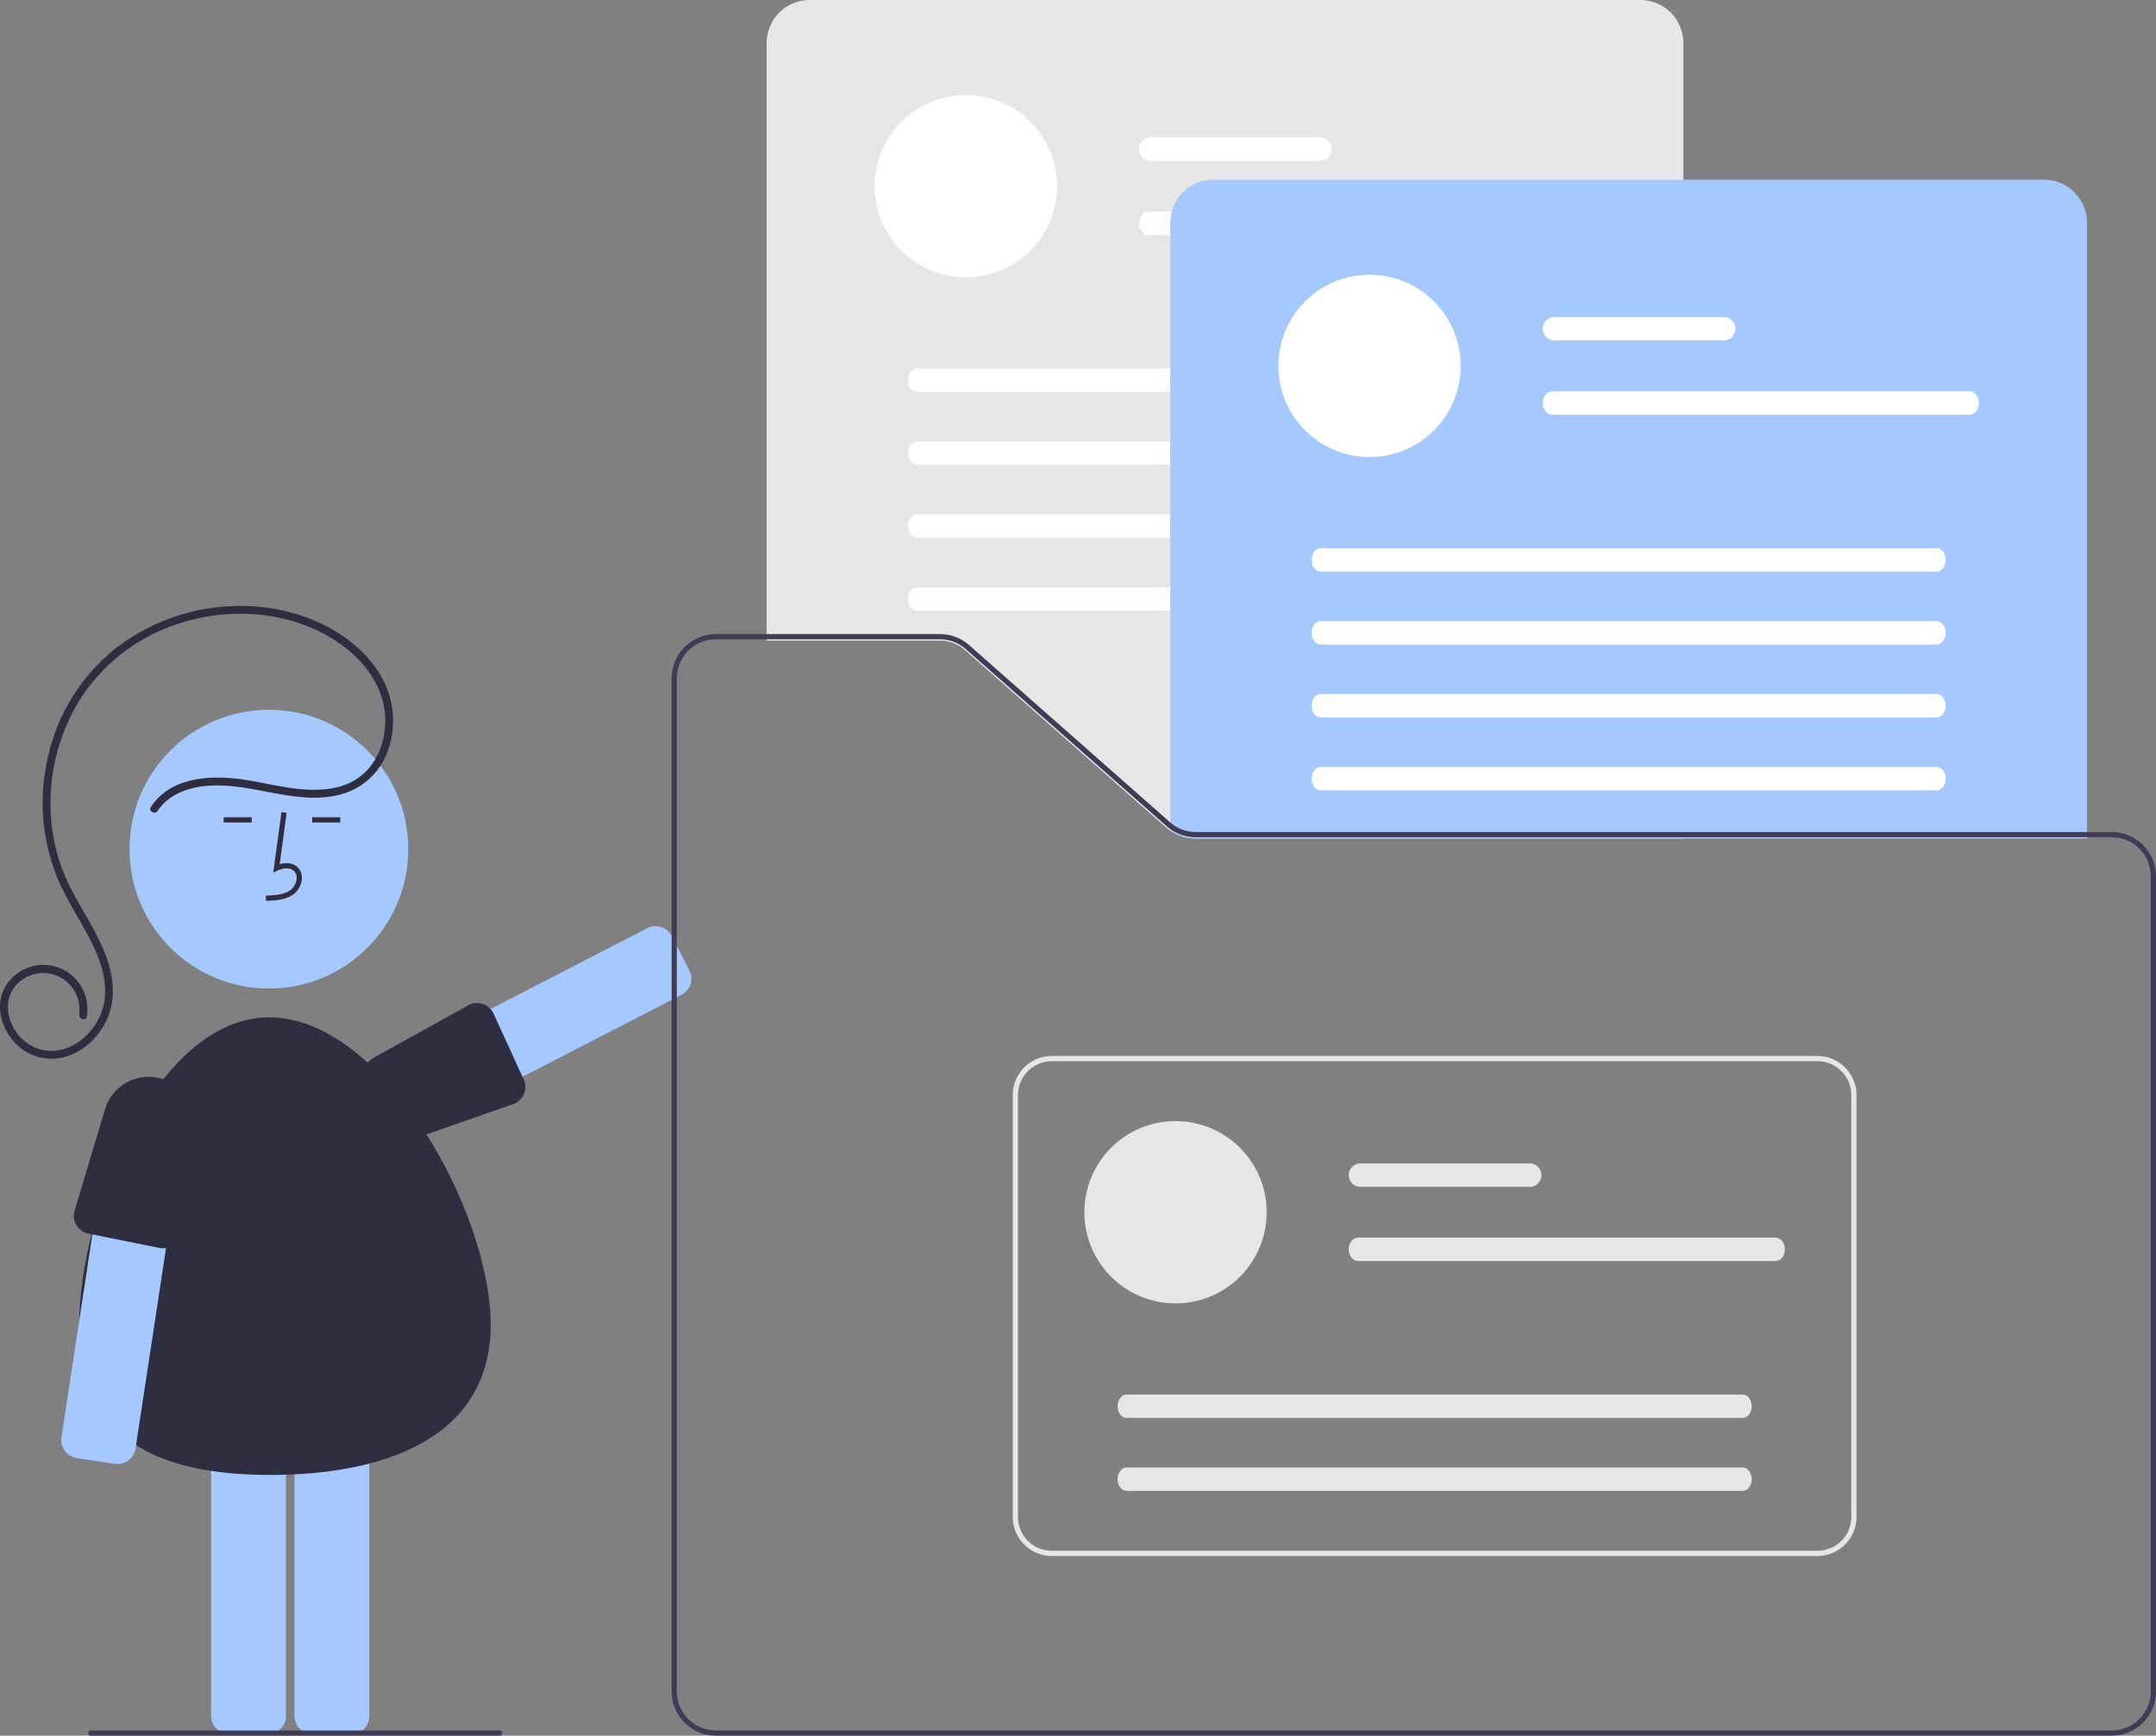 <svg xmlns="http://www.w3.org/2000/svg" data-name="Layer 1" width="827.9" height="666.5" viewBox="0 0 827.9 666.5" xmlns:xlink="http://www.w3.org/1999/xlink"><rect x="0" y="0" width="827.9" height="666.5" fill="#808080" stroke="none"/><path d="M335.218,555.907a7.034,7.034,0,0,1-2.144-.337,6.952,6.952,0,0,1-4.092-3.457l-6.764-13.118a7.007,7.007,0,0,1,3.014-9.429l109.337-56.372A7.008,7.008,0,0,1,444,476.209l6.763,13.118a7.007,7.007,0,0,1-3.014,9.429L338.412,555.127A6.956,6.956,0,0,1,335.218,555.907Z" transform="translate(-186.05 -116.75)" fill="#a5c9ff"/><path d="M374.88,504.797a7.037,7.037,0,0,1,.743,1.294l11.554,25.231a6.999,6.999,0,0,1-3.573,9.237l-38.859,13.582a17.484,17.484,0,0,1-21.476-8.842l.449-.219-.449.219a17.469,17.469,0,0,1,7.253-22.952l35.831-19.812a7.012,7.012,0,0,1,8.527,2.262Z" transform="translate(-186.05 -116.75)" fill="#2f2e41"/><path d="M832.45,438.75H645.26a17.655,17.655,0,0,1-11.578-4.373L556.579,366.375A14.471,14.471,0,0,0,546.99,362.75H480.45V133.25a16.519,16.519,0,0,1,16.5-16.5h319a16.519,16.519,0,0,1,16.5,16.5Z" transform="translate(-186.05 -116.75)" fill="#e6e6e6"/><circle cx="370.9" cy="71.5" r="35" fill="#fff"/><path d="M692.95,169.5h-65a4.5,4.5,0,0,0,0,9h65a4.5,4.5,0,0,0,0-9Z" transform="translate(-186.05 -116.75)" fill="#fff"/><path d="M787.31,198H627.09c-2.01,0-3.64,2.02-3.64,4.5s1.63,4.5,3.64,4.5H787.31c2.01,0,3.64-2.02,3.64-4.5S789.32,198,787.31,198Z" transform="translate(-186.05 -116.75)" fill="#fff"/><path d="M774.72,258.25h-236.54c-1.92,0-3.48,2.02-3.48,4.5s1.56,4.5,3.48,4.5H774.72c1.92,0,3.48-2.02,3.48-4.5S776.64,258.25,774.72,258.25Z" transform="translate(-186.05 -116.75)" fill="#fff"/><path d="M774.72,286.25h-236.54c-1.92,0-3.48,2.02-3.48,4.5s1.56,4.5,3.48,4.5H774.72c1.92,0,3.48-2.02,3.48-4.5S776.64,286.25,774.72,286.25Z" transform="translate(-186.05 -116.75)" fill="#fff"/><path d="M774.72,314.25h-236.54c-1.92,0-3.48,2.02-3.48,4.5s1.56,4.5,3.48,4.5H774.72c1.92,0,3.48-2.02,3.48-4.5S776.64,314.25,774.72,314.25Z" transform="translate(-186.05 -116.75)" fill="#fff"/><path d="M774.72,342.25h-236.54c-1.92,0-3.48,2.02-3.48,4.5s1.56,4.5,3.48,4.5H774.72c1.92,0,3.48-2.02,3.48-4.5S776.64,342.25,774.72,342.25Z" transform="translate(-186.05 -116.75)" fill="#fff"/><path d="M987.45,438.75H645.26a17.376,17.376,0,0,1-9.585-2.863l-.225-.148V202.25a16.519,16.519,0,0,1,16.5-16.5h319a16.519,16.519,0,0,1,16.5,16.5Z" transform="translate(-186.05 -116.75)" fill="#a5c9ff"/><circle cx="525.9" cy="140.5" r="35" fill="#fff"/><path d="M847.95,238.5h-65a4.5,4.5,0,0,0,0,9h65a4.5,4.5,0,0,0,0-9Z" transform="translate(-186.05 -116.75)" fill="#fff"/><path d="M942.31,267H782.09c-2.01,0-3.64,2.02-3.64,4.5s1.63,4.5,3.64,4.5H942.31c2.01,0,3.64-2.02,3.64-4.5S944.32,267,942.31,267Z" transform="translate(-186.05 -116.75)" fill="#fff"/><path d="M929.72,327.25h-236.54c-1.92,0-3.48,2.02-3.48,4.5s1.56,4.5,3.48,4.5H929.72c1.92,0,3.48-2.02,3.48-4.5S931.64,327.25,929.72,327.25Z" transform="translate(-186.05 -116.75)" fill="#fff"/><path d="M929.72,355.25h-236.54c-1.92,0-3.48,2.02-3.48,4.5s1.56,4.5,3.48,4.5H929.72c1.92,0,3.48-2.02,3.48-4.5S931.64,355.25,929.72,355.25Z" transform="translate(-186.05 -116.75)" fill="#fff"/><path d="M929.72,383.25h-236.54c-1.92,0-3.48,2.02-3.48,4.5s1.56,4.5,3.48,4.5H929.72c1.92,0,3.48-2.02,3.48-4.5S931.64,383.25,929.72,383.25Z" transform="translate(-186.05 -116.75)" fill="#fff"/><path d="M929.72,411.25h-236.54c-1.92,0-3.48,2.02-3.48,4.5s1.56,4.5,3.48,4.5H929.72c1.92,0,3.48-2.02,3.48-4.5S931.64,411.25,929.72,411.25Z" transform="translate(-186.05 -116.75)" fill="#fff"/><path d="M996.95,436.25H645.26a14.945,14.945,0,0,1-9.31-3.24c-.21-.16-.41-.33-.61-.51l-29.77-26.25L558.23,364.5A16.974,16.974,0,0,0,546.99,360.25H460.95a17.024,17.024,0,0,0-17,17v389a17.024,17.024,0,0,0,17,17h536a17.024,17.024,0,0,0,17-17v-313A17.024,17.024,0,0,0,996.95,436.25Zm15,330a15.018,15.018,0,0,1-15,15h-536a15.018,15.018,0,0,1-15-15v-389a15.018,15.018,0,0,1,15-15h86.04a14.965,14.965,0,0,1,9.92,3.75l45.64,40.25L634.01,434a17.148,17.148,0,0,0,11.25,4.25H996.95a15.018,15.018,0,0,1,15,15Z" transform="translate(-186.05 -116.75)" fill="#3f3d56"/><circle cx="103.254" cy="326.072" r="53.519" fill="#a5c9ff"/><path d="M288.871,782.668H274.112a7.008,7.008,0,0,1-7-7V652.654a7.008,7.008,0,0,1,7-7H288.871a7.008,7.008,0,0,1,7,7V775.668A7.008,7.008,0,0,1,288.871,782.668Z" transform="translate(-186.05 -116.75)" fill="#a5c9ff"/><path d="M320.871,782.668H306.112a7.008,7.008,0,0,1-7-7V652.654a7.008,7.008,0,0,1,7-7H320.871a7.008,7.008,0,0,1,7,7V775.668A7.008,7.008,0,0,1,320.871,782.668Z" transform="translate(-186.05 -116.75)" fill="#a5c9ff"/><path d="M374.467,625.419c0,43.63-41.041,57.704-84.672,57.704s-73.328-14.074-73.328-57.704,29.37-118,73-118S374.467,581.788,374.467,625.419Z" transform="translate(-186.05 -116.75)" fill="#2f2e41"/><path d="M288.179,462.658l-.056-2c3.721-.104,7.001-.337,9.466-2.138a6.148,6.148,0,0,0,2.381-4.528,3.514,3.514,0,0,0-1.153-2.895c-1.636-1.382-4.269-.935-6.188-.055l-1.655.759,3.173-23.19,1.981.271-2.699,19.727c2.607-.767,5.023-.437,6.678.961a5.471,5.471,0,0,1,1.86,4.492,8.133,8.133,0,0,1-3.2,6.073C295.602,462.45,291.486,462.565,288.179,462.658Z" transform="translate(-186.05 -116.75)" fill="#2f2e41"/><rect x="119.879" y="313.834" width="10.771" height="2" fill="#2f2e41"/><rect x="85.879" y="313.834" width="10.771" height="2" fill="#2f2e41"/><path d="M883.95,714.25h-294a15.017,15.017,0,0,1-15-15v-162a15.017,15.017,0,0,1,15-15h294a15.017,15.017,0,0,1,15,15v162A15.017,15.017,0,0,1,883.95,714.25Zm-294-190a13.015,13.015,0,0,0-13,13v162a13.015,13.015,0,0,0,13,13h294a13.015,13.015,0,0,0,13-13v-162a13.015,13.015,0,0,0-13-13Z" transform="translate(-186.05 -116.75)" fill="#e6e6e6"/><circle cx="451.4" cy="465.5" r="35" fill="#e6e6e6"/><path d="M773.45,563.5h-65a4.5,4.5,0,0,0,0,9h65a4.5,4.5,0,0,0,0-9Z" transform="translate(-186.05 -116.75)" fill="#e6e6e6"/><path d="M867.81,592H707.59c-2.01,0-3.64,2.02-3.64,4.5s1.63,4.5,3.64,4.5H867.81c2.01,0,3.64-2.02,3.64-4.5S869.82,592,867.81,592Z" transform="translate(-186.05 -116.75)" fill="#e6e6e6"/><path d="M855.22,652.25h-236.54c-1.92,0-3.48,2.02-3.48,4.5s1.56,4.5,3.48,4.5H855.22c1.92,0,3.48-2.02,3.48-4.5S857.14,652.25,855.22,652.25Z" transform="translate(-186.05 -116.75)" fill="#e6e6e6"/><path d="M855.22,680.25h-236.54c-1.92,0-3.48,2.02-3.48,4.5s1.56,4.5,3.48,4.5H855.22c1.92,0,3.48-2.02,3.48-4.5S857.14,680.25,855.22,680.25Z" transform="translate(-186.05 -116.75)" fill="#e6e6e6"/><path d="M246.591,428.117c4.162-6.266,11.486-8.922,18.708-9.568,8.129-.727,15.984.84,23.921,2.363,8.735,1.676,17.979,3.244,26.781,1.125a26.401,26.401,0,0,0,17.946-14.498,33.771,33.771,0,0,0,1.966-22.518c-2.062-7.986-7.182-15.013-13.388-20.321-12.667-10.833-29.808-15.701-46.295-15.243a78.269,78.269,0,0,0-45.375,15.955,73.697,73.697,0,0,0-26.145,40.972,76.829,76.829,0,0,0,3.72,48.324c3.608,8.369,8.826,15.915,12.852,24.073,3.749,7.596,6.636,16.428,4.303,24.901-2.047,7.435-8.056,14.04-15.6,16.058-7.185,1.923-14.28-1.229-18.217-7.437-3.771-5.946-3.861-13.735,1.801-18.536a13.898,13.898,0,0,1,20.05,2.001,14.306,14.306,0,0,1,2.862,10.489c-.279,1.889,2.611,2.704,2.893.798a16.923,16.923,0,0,0-31.553-10.927c-3.415,6.42-1.572,14.163,2.762,19.651a19.154,19.154,0,0,0,19.529,7.022c7.89-1.822,14.344-8.093,17.38-15.462,3.379-8.204,1.831-17.359-1.463-25.319-3.561-8.605-8.849-16.323-13.031-24.616a70.106,70.106,0,0,1-7.114-23.953,75.791,75.791,0,0,1,10.809-48.007,70.441,70.441,0,0,1,38.798-29.487c15.805-4.961,33.237-4.809,48.713,1.288,15.244,6.006,29.963,19.096,29.787,36.675-.075,7.509-2.863,15.168-8.615,20.177-6.874,5.986-16.446,6.498-25.087,5.563-8.696-.94-17.141-3.48-25.875-4.128-7.596-.564-15.792.022-22.575,3.796a22.571,22.571,0,0,0-7.841,7.274c-1.071,1.613,1.526,3.117,2.59,1.514Z" transform="translate(-186.05 -116.75)" fill="#2f2e41"/><path d="M231.173,678.957a7.006,7.006,0,0,1-1.057-.081l-14.591-2.221a7.008,7.008,0,0,1-5.867-7.974l18.511-121.613a7.008,7.008,0,0,1,7.974-5.867l14.591,2.221a7.007,7.007,0,0,1,5.867,7.973L238.089,673.01A7.012,7.012,0,0,1,231.173,678.957Z" transform="translate(-186.05 -116.75)" fill="#a5c9ff"/><path d="M248.61,596.076a7.037,7.037,0,0,1-1.484-.159l-27.205-5.474a6.999,6.999,0,0,1-5.375-8.318l11.84-39.425a17.484,17.484,0,0,1,19.773-12.184l-.087.492.087-.492a17.469,17.469,0,0,1,14.311,19.354l-5.019,40.635a7.012,7.012,0,0,1-6.84,5.571Z" transform="translate(-186.05 -116.75)" fill="#2f2e41"/><path d="M377.907,783.25h-157a1,1,0,0,1,0-2h157a1,1,0,0,1,0,2Z" transform="translate(-186.05 -116.75)" fill="#3f3d56"/></svg>
